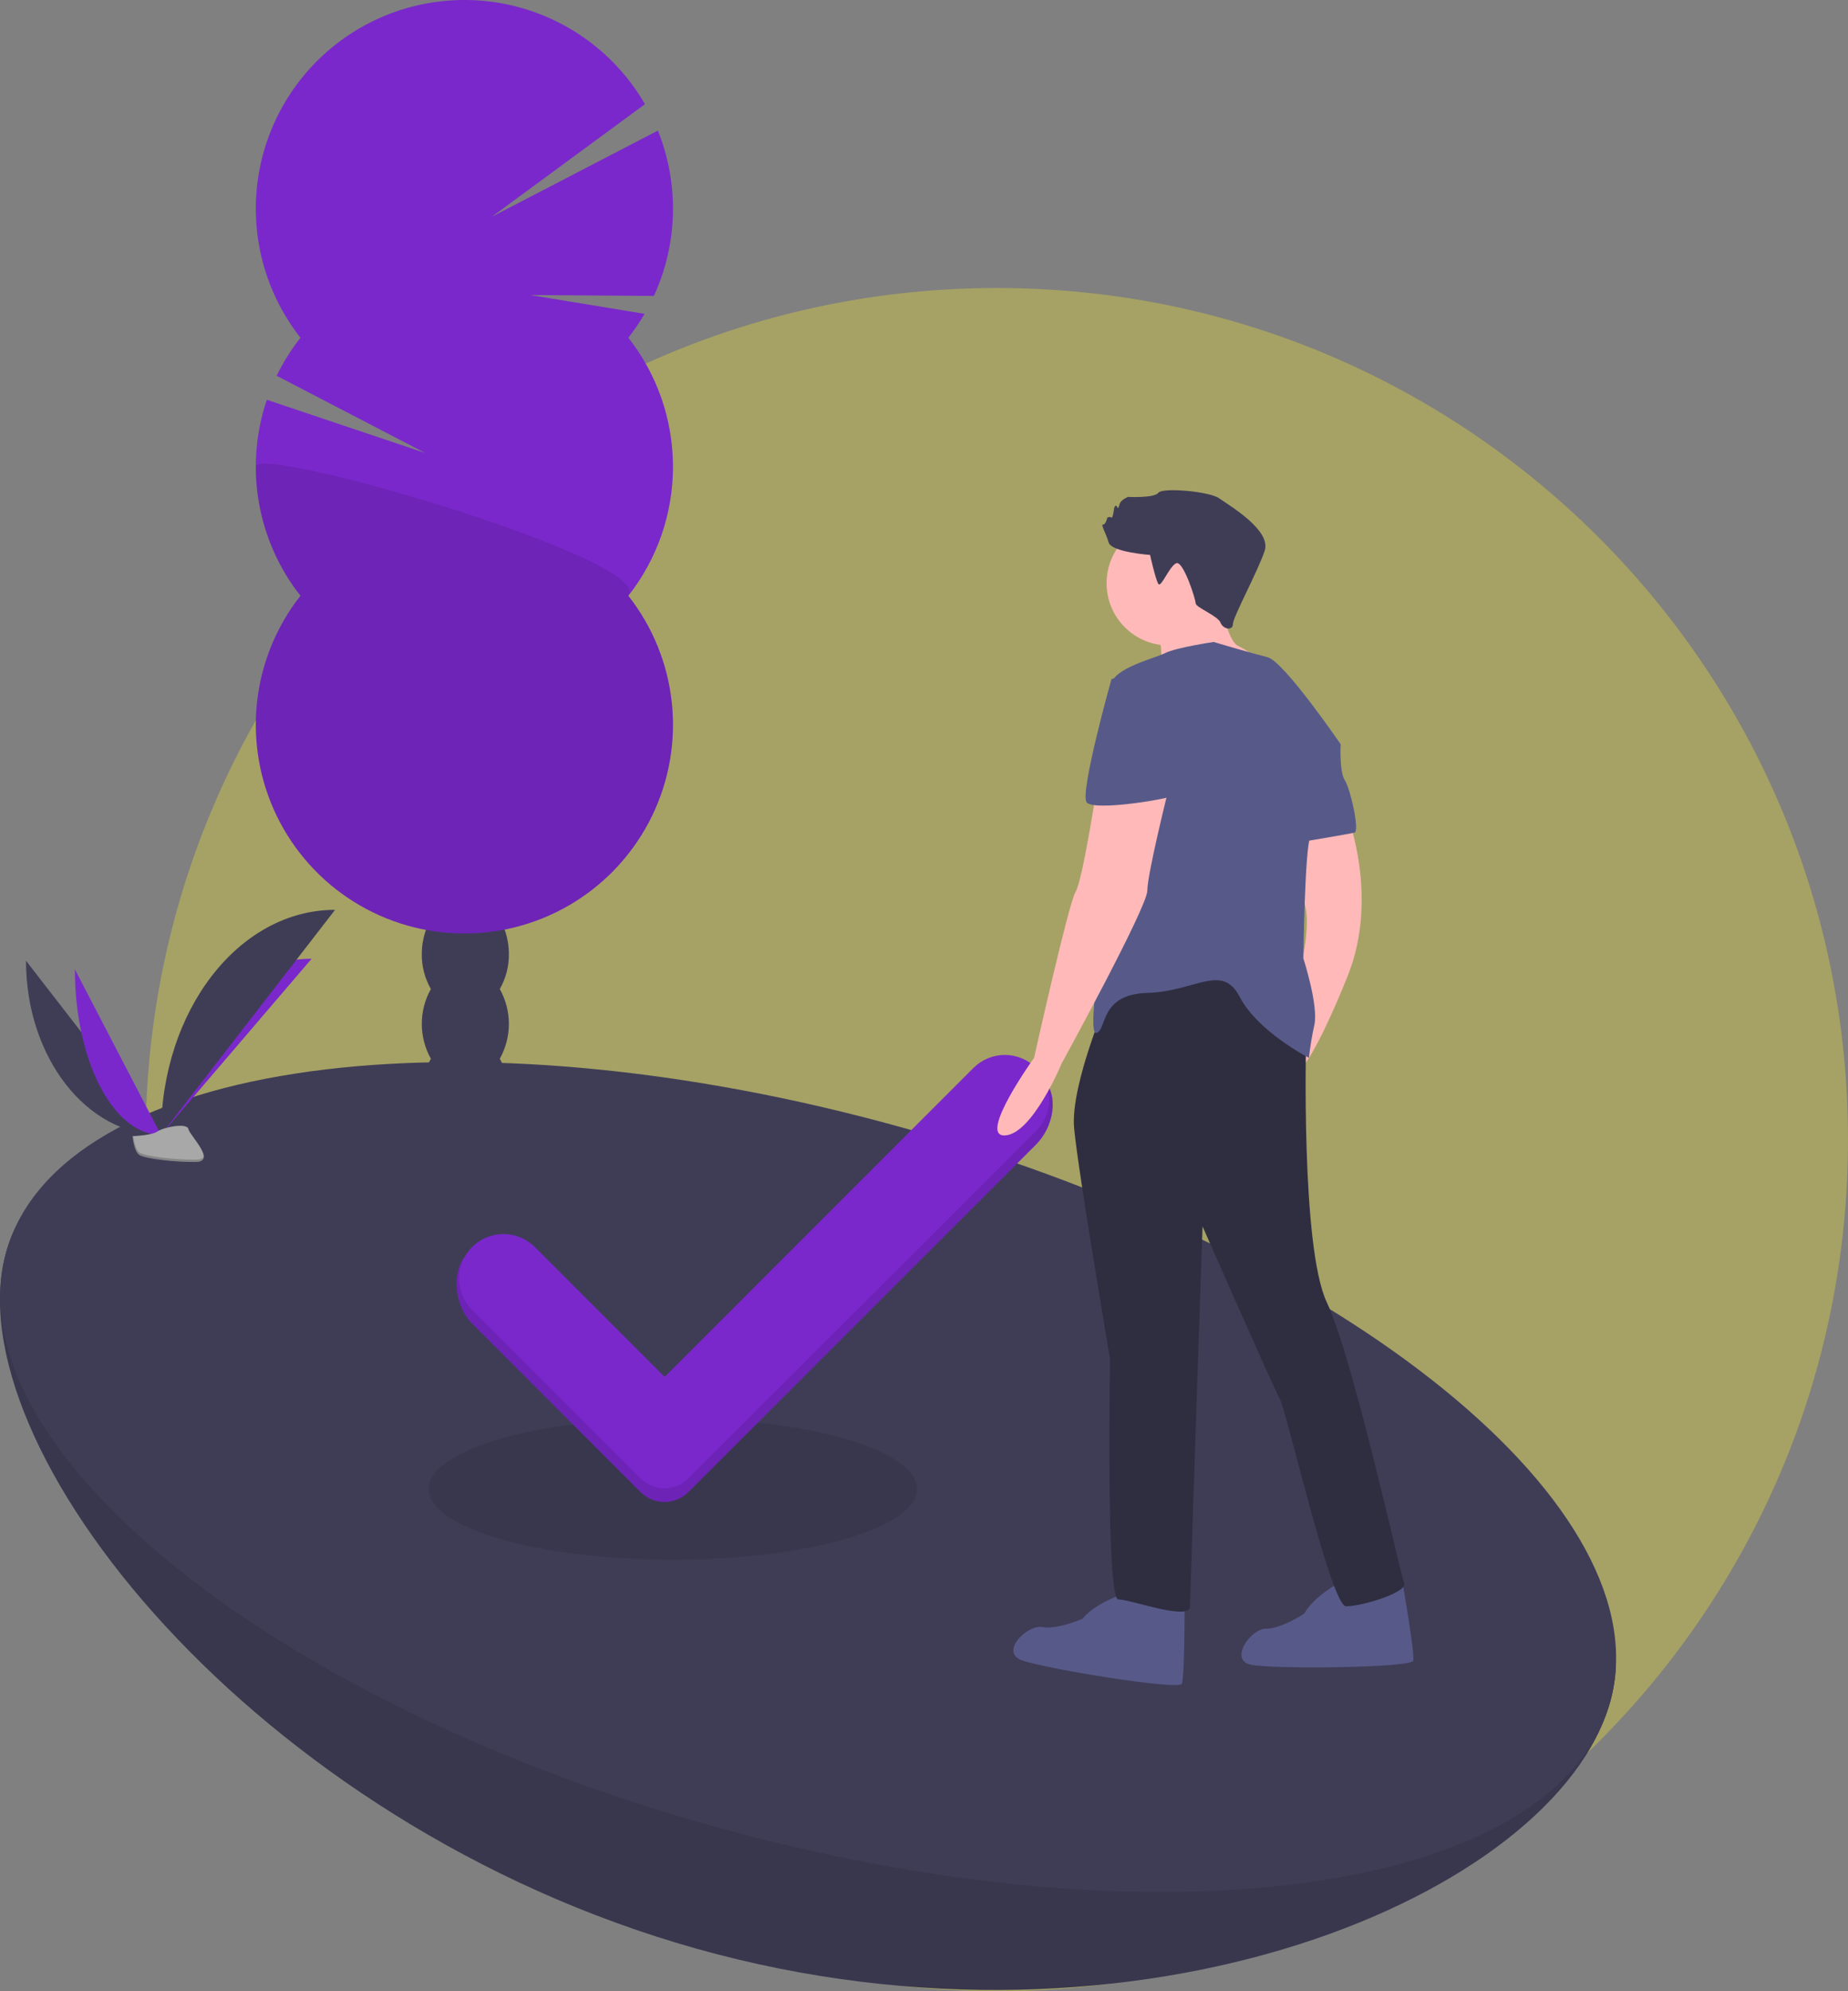 <svg width="390" height="420" viewBox="0 0 390 420" fill="none" xmlns="http://www.w3.org/2000/svg">
<rect x="0" y="0" width="390" height="420" fill="#808080" stroke="none"/>
<g clip-path="url(#clip0)">
<path d="M210.371 420C309.577 420 390 339.579 390 240.375C390 141.171 309.577 60.75 210.371 60.75C111.164 60.75 30.742 141.171 30.742 240.375C30.742 339.579 111.164 420 210.371 420Z" fill="#FFF027" fill-opacity="0.3"/>
<path d="M105.476 208.611C106.757 206.375 107.419 203.837 107.394 201.26C107.394 194.616 103.279 189.23 98.204 189.23C93.129 189.23 89.014 194.616 89.014 201.26C88.989 203.837 89.651 206.375 90.932 208.611C89.675 210.857 89.014 213.389 89.014 215.963C89.014 218.537 89.675 221.068 90.932 223.314C89.675 225.561 89.014 228.092 89.014 230.666C89.014 233.24 89.675 235.772 90.932 238.018C89.675 240.264 89.014 242.795 89.014 245.369C89.014 247.944 89.675 250.475 90.932 252.721C89.651 254.958 88.989 257.495 89.014 260.073C89.014 266.717 93.129 272.103 98.204 272.103C103.279 272.103 107.394 266.717 107.394 260.073C107.419 257.495 106.757 254.958 105.476 252.721C106.733 250.475 107.394 247.944 107.394 245.369C107.394 242.795 106.733 240.264 105.476 238.018C106.733 235.772 107.394 233.24 107.394 230.666C107.394 228.092 106.733 225.561 105.476 223.314C106.733 221.068 107.394 218.537 107.394 215.963C107.394 213.389 106.733 210.857 105.476 208.611Z" fill="#3F3D56"/>
<path d="M98.204 198.586C103.279 198.586 107.394 193.2 107.394 186.556C107.394 179.912 103.279 174.526 98.204 174.526C93.129 174.526 89.014 179.912 89.014 186.556C89.014 193.2 93.129 198.586 98.204 198.586Z" fill="#3F3D56"/>
<path d="M98.204 183.883C103.279 183.883 107.394 178.497 107.394 171.853C107.394 165.209 103.279 159.823 98.204 159.823C93.129 159.823 89.014 165.209 89.014 171.853C89.014 178.497 93.129 183.883 98.204 183.883Z" fill="#3F3D56"/>
<path d="M132.606 71.234C133.861 69.635 135.005 67.952 136.028 66.196L111.881 62.23L137.997 62.425C140.502 56.974 141.869 51.069 142.013 45.072C142.158 39.075 141.077 33.111 138.838 27.546L103.8 45.721L136.113 21.97C133.086 16.739 129.014 12.187 124.15 8.599C119.287 5.01 113.737 2.461 107.846 1.11C101.955 -0.24 95.849 -0.363 89.908 0.75C83.968 1.862 78.319 4.186 73.316 7.576C68.312 10.966 64.061 15.351 60.825 20.456C57.59 25.561 55.441 31.277 54.512 37.249C53.582 43.221 53.892 49.321 55.423 55.167C56.954 61.014 59.672 66.483 63.408 71.234C61.451 73.721 59.768 76.413 58.388 79.261L89.732 95.545L56.311 84.328C53.964 91.265 53.384 98.678 54.623 105.896C55.862 113.113 58.882 119.908 63.408 125.665C58.301 132.157 55.124 139.956 54.24 148.17C53.357 156.383 54.802 164.679 58.411 172.11C62.021 179.54 67.648 185.805 74.65 190.188C81.652 194.572 89.746 196.896 98.007 196.896C106.268 196.896 114.362 194.572 121.364 190.188C128.366 185.805 133.993 179.54 137.603 172.11C141.212 164.679 142.657 156.383 141.774 148.17C140.89 139.956 137.713 132.157 132.606 125.665C138.708 117.905 142.026 108.32 142.026 98.449C142.026 88.578 138.708 78.993 132.606 71.234L132.606 71.234Z" fill="#7A28CB"/>
<path opacity="0.1" d="M53.988 98.449C53.973 108.323 57.292 117.913 63.408 125.665C58.301 132.157 55.124 139.956 54.24 148.17C53.357 156.383 54.802 164.679 58.411 172.11C62.021 179.54 67.648 185.805 74.65 190.188C81.652 194.572 89.746 196.896 98.007 196.896C106.268 196.896 114.362 194.572 121.364 190.188C128.366 185.805 133.994 179.54 137.603 172.11C141.212 164.679 142.657 156.383 141.774 148.17C140.89 139.956 137.713 132.157 132.606 125.665C138.506 118.175 53.988 93.509 53.988 98.449Z" fill="black"/>
<path d="M339.795 359.03C328.404 399.62 240.509 437.266 147.041 411.037C53.573 384.808 -10.074 304.635 1.317 264.045C12.709 223.455 94.824 237.818 188.292 264.048C281.76 290.277 351.186 318.44 339.795 359.03Z" fill="#3F3D56"/>
<path opacity="0.1" d="M339.795 359.03C328.404 399.62 240.509 437.266 147.041 411.037C53.573 384.808 -10.074 304.635 1.317 264.045C12.709 223.455 94.824 237.818 188.292 264.048C281.76 290.277 351.186 318.44 339.795 359.03Z" fill="black"/>
<path d="M339.795 359.03C351.186 318.44 284.649 264.273 191.182 238.043C97.714 211.814 12.709 223.455 1.317 264.045C-10.074 304.635 56.463 358.803 149.931 385.032C243.399 411.262 328.404 399.62 339.795 359.03Z" fill="#3F3D56"/>
<path opacity="0.1" d="M141.987 328.984C170.445 328.984 193.516 322.3 193.516 314.055C193.516 305.81 170.445 299.126 141.987 299.126C113.528 299.126 90.457 305.81 90.457 314.055C90.457 322.3 113.528 328.984 141.987 328.984Z" fill="black"/>
<path d="M205.437 228.146L140.264 293.318L112.871 265.925C111.115 264.169 108.733 263.183 106.25 263.183C103.766 263.183 101.385 264.169 99.629 265.925L98.644 264.453C94.988 268.11 95.972 275.511 99.629 279.168L135.17 314.708C136.51 316.048 138.326 316.801 140.221 316.801C142.115 316.802 143.932 316.05 145.272 314.711L218.673 241.388C222.332 237.733 223.66 231.03 220.002 227.373C216.347 223.717 209.093 224.49 205.437 228.146Z" fill="#6E24B7"/>
<path opacity="0.1" d="M205.437 228.146L140.264 293.318L112.871 265.925C111.115 264.169 108.733 263.183 106.25 263.183C103.766 263.183 101.385 264.169 99.629 265.925L98.644 264.453C94.988 268.11 95.972 275.511 99.629 279.168L135.17 314.708C136.51 316.048 138.326 316.801 140.221 316.801C142.115 316.802 143.932 316.05 145.272 314.711L218.673 241.388C222.332 237.733 223.66 231.03 220.002 227.373C216.347 223.717 209.093 224.49 205.437 228.146Z" fill="#6E24B7"/>
<path d="M205.437 225.256L140.264 290.428L112.871 263.036C111.115 261.28 108.733 260.293 106.25 260.293C103.766 260.293 101.385 261.28 99.629 263.036C98.759 263.905 98.069 264.938 97.599 266.074C97.128 267.21 96.886 268.427 96.886 269.657C96.886 270.887 97.128 272.104 97.599 273.24C98.069 274.376 98.759 275.409 99.629 276.278L135.17 311.819C136.51 313.158 138.326 313.911 140.221 313.912C142.115 313.912 143.932 313.16 145.272 311.822L218.673 238.499C219.543 237.629 220.234 236.597 220.705 235.461C221.176 234.325 221.418 233.108 221.419 231.878C221.419 230.648 221.177 229.43 220.706 228.294C220.236 227.158 219.546 226.126 218.677 225.256C216.921 223.5 214.54 222.514 212.057 222.514C209.574 222.514 207.193 223.501 205.437 225.256Z" fill="#7A28CB"/>
<path d="M237.174 336.195C237.174 336.195 231.346 337.944 228.431 341.441C228.431 341.441 223.186 343.772 219.98 343.189C216.774 342.606 210.946 348.435 215.609 350.183C220.272 351.932 248.831 356.594 249.414 355.137C249.997 353.68 249.997 338.818 249.997 338.818L237.174 336.195Z" fill="#575A89"/>
<path d="M282.958 333.693C282.958 333.693 277.514 336.411 275.24 340.354C275.24 340.354 270.469 343.547 267.211 343.521C263.953 343.494 259.206 350.232 264.099 351.159C268.992 352.085 297.928 351.801 298.253 350.266C298.579 348.731 296.04 334.087 296.04 334.087L282.958 333.693Z" fill="#575A89"/>
<path d="M246.645 136.137C253.888 136.137 259.76 130.265 259.76 123.023C259.76 115.78 253.888 109.909 246.645 109.909C239.403 109.909 233.531 115.78 233.531 123.023C233.531 130.265 239.403 136.137 246.645 136.137Z" fill="#FFB9B9"/>
<path d="M257.282 125.208C257.282 125.208 258.74 135.117 261.362 136.282C263.187 137.181 264.859 138.361 266.317 139.779L259.031 143.276L244.751 142.402C244.751 142.402 245.917 135.991 243.877 132.785C241.837 129.58 257.282 125.208 257.282 125.208Z" fill="#FFB9B9"/>
<path d="M284.385 172.127C284.385 172.127 291.088 189.32 284.385 205.931C277.682 222.542 274.768 225.165 274.768 225.165L272.728 203.308L275.074 201.18C275.074 201.18 276.494 194.55 275.34 190.624C274.185 186.698 275.934 174.458 275.934 174.458L284.385 172.127Z" fill="#FFB9B9"/>
<path d="M234.26 209.428C234.26 209.428 225.809 228.662 226.683 237.987C227.557 247.313 234.26 286.654 234.26 286.654C234.26 286.654 233.386 337.361 236.008 337.361C238.631 337.361 251.163 342.024 251.163 338.818C251.163 335.612 253.785 258.678 253.785 258.678C253.785 258.678 268.648 292.482 270.105 295.105C271.562 297.728 280.888 338.818 284.094 338.818C287.299 338.818 297.208 335.904 296.333 333.864C295.459 331.824 285.551 286.363 280.014 274.706C274.477 263.049 275.642 219.045 275.642 219.045L266.317 198.646L234.26 209.428Z" fill="#2F2E41"/>
<path d="M242.711 117.049C242.711 117.049 234.551 116.466 233.968 114.426C233.386 112.386 232.22 110.637 232.803 110.637C233.386 110.637 233.677 109.18 233.677 109.18C233.677 109.18 234.26 108.889 234.551 109.18C234.843 109.472 235.134 107.14 235.134 107.14C235.134 107.14 235.426 106.266 235.717 106.849C236.008 107.432 236.008 107.14 236.3 106.266C236.591 105.392 238.048 104.809 238.048 104.809C238.048 104.809 243.586 105.101 244.46 103.935C245.334 102.769 255.243 103.643 257.282 105.101C259.322 106.558 268.357 111.803 266.899 116.174C265.442 120.546 260.197 130.162 260.197 131.62C260.197 133.077 258.157 132.785 257.574 131.328C256.991 129.871 252.328 128.123 252.328 127.248C252.328 126.374 249.705 118.214 248.248 118.797C246.791 119.38 245.043 124.043 244.46 123.168C243.877 122.294 242.711 117.049 242.711 117.049Z" fill="#3F3D56"/>
<path d="M282.928 156.973C282.928 156.973 270.979 139.488 267.482 138.614C263.985 137.739 256.117 135.408 256.117 135.408C256.117 135.408 248.248 136.574 245.917 137.739C243.585 138.905 234.843 140.945 234.551 144.442C234.26 147.939 236.883 181.452 235.426 184.658C233.968 187.863 229.014 218.462 231.346 217.879C233.677 217.297 231.928 209.72 242.128 209.428C252.328 209.137 257.865 203.017 261.654 210.302C265.442 217.588 276.225 223.125 276.225 223.125C276.496 220.775 276.885 218.441 277.391 216.131C278.265 212.051 275.059 202.143 275.059 202.143C275.059 202.143 275.351 179.121 276.516 176.498C277.682 173.875 282.928 156.973 282.928 156.973Z" fill="#575A89"/>
<path d="M278.556 156.39L282.928 156.973C282.928 156.973 282.636 162.801 283.802 164.55C284.968 166.298 287.008 175.332 285.842 175.624C284.676 175.915 274.185 177.664 274.185 177.664L273.602 164.258L278.556 156.39Z" fill="#575A89"/>
<path d="M231.346 166.881C231.346 166.881 228.431 185.823 226.974 188.155C225.517 190.486 218.232 223.125 218.232 223.125C218.232 223.125 206.251 239.785 212.079 239.494C217.908 239.202 224.06 224.291 224.06 224.291C224.06 224.291 242.128 191.36 242.128 187.863C242.128 184.366 246.5 166.881 246.5 166.881H231.346Z" fill="#FFB9B9"/>
<path d="M239.797 141.236L234.551 143.276C234.551 143.276 227.849 167.173 229.306 169.213C230.763 171.252 248.248 168.338 248.54 167.464C248.831 166.59 245.334 141.236 239.797 141.236Z" fill="#575A89"/>
<path d="M5.486 202.641C5.486 222.949 18.227 239.381 33.971 239.381L5.486 202.641Z" fill="#3F3D56"/>
<path d="M33.971 239.381C33.971 218.845 48.189 202.228 65.759 202.228L33.971 239.381Z" fill="#7A28CB"/>
<path d="M15.807 204.482C15.807 223.772 23.931 239.381 33.971 239.381L15.807 204.482Z" fill="#7A28CB"/>
<path d="M33.971 239.381C33.971 213.141 50.404 191.907 70.713 191.907L33.971 239.381Z" fill="#3F3D56"/>
<path d="M27.979 239.64C27.979 239.64 32.018 239.516 33.236 238.649C34.453 237.782 39.45 236.747 39.752 238.137C40.054 239.528 45.823 245.052 41.262 245.089C36.701 245.126 30.665 244.379 29.45 243.639C28.235 242.898 27.979 239.64 27.979 239.64Z" fill="#A8A8A8"/>
<path opacity="0.2" d="M41.343 244.605C36.783 244.642 30.746 243.895 29.531 243.155C28.606 242.591 28.237 240.568 28.114 239.635C28.028 239.639 27.979 239.64 27.979 239.64C27.979 239.64 28.235 242.898 29.45 243.639C30.665 244.379 36.701 245.126 41.262 245.089C42.578 245.078 43.033 244.61 43.008 243.916C42.825 244.335 42.323 244.597 41.343 244.605Z" fill="black"/>
</g>
<defs>
<clipPath id="clip0">
<rect width="390" height="420" fill="white"/>
</clipPath>
</defs>
</svg>
